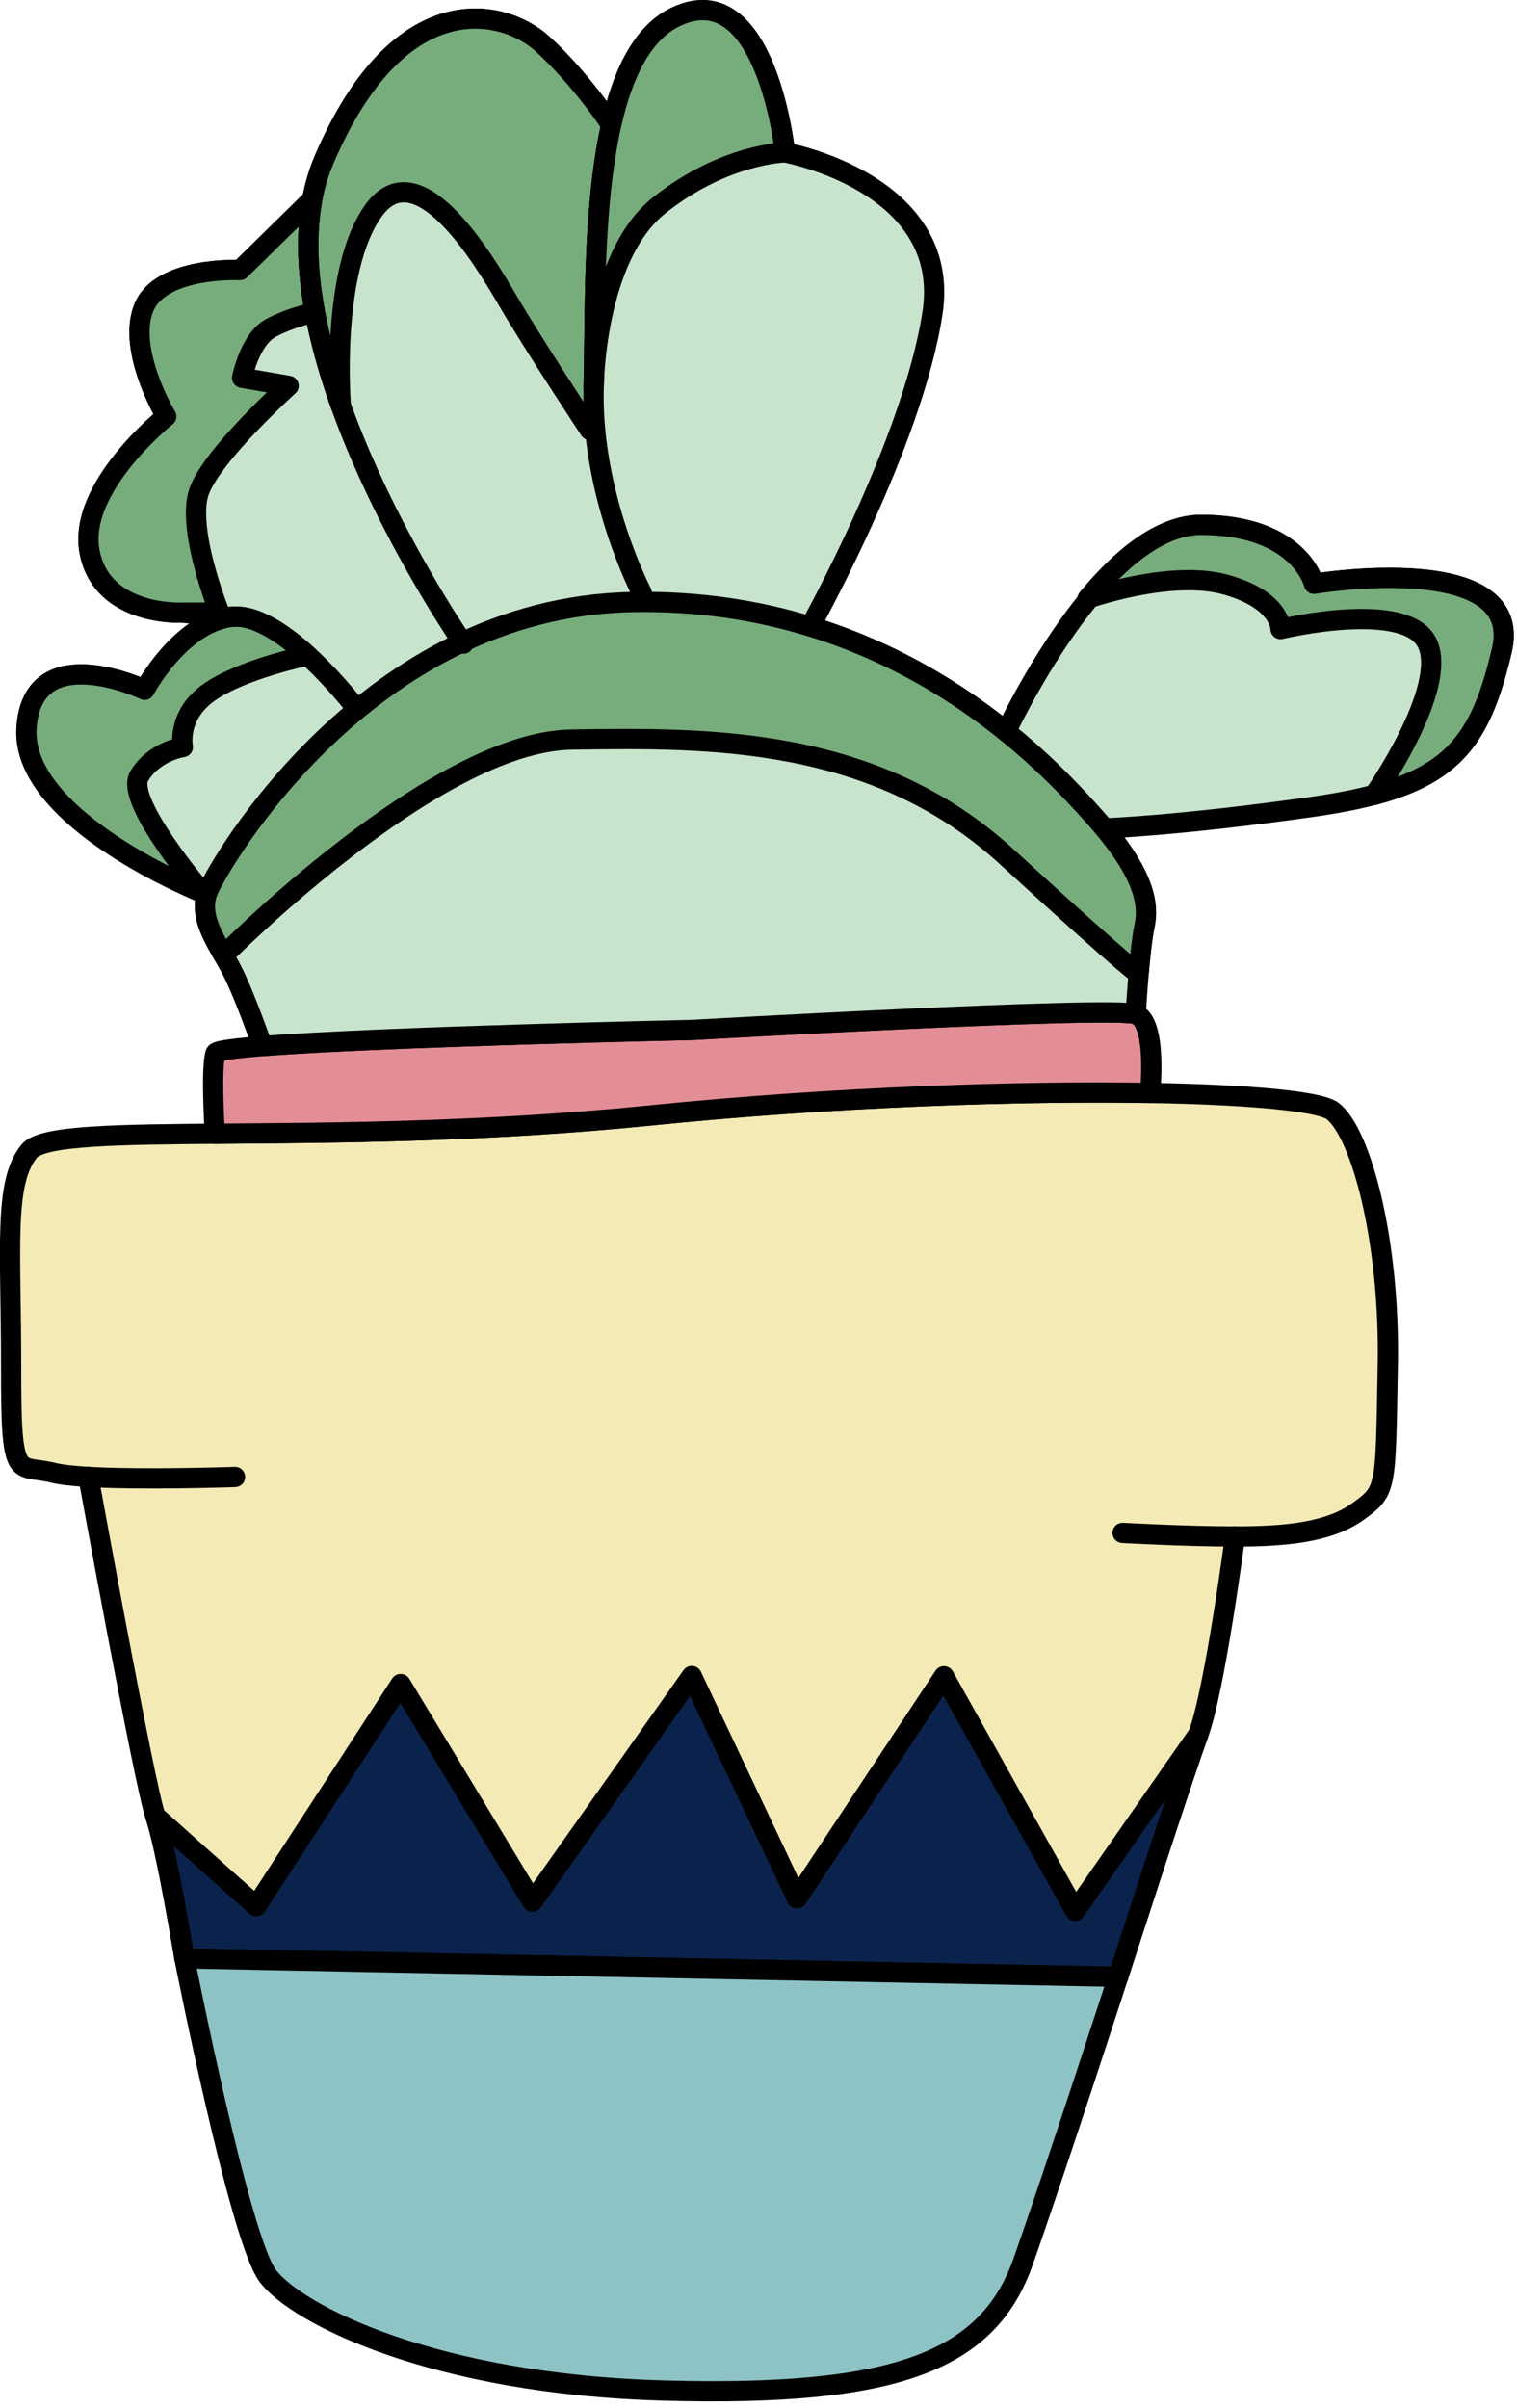 <?xml version="1.0" encoding="UTF-8" standalone="no"?>
<!DOCTYPE svg PUBLIC "-//W3C//DTD SVG 1.1//EN" "http://www.w3.org/Graphics/SVG/1.1/DTD/svg11.dtd">
<svg width="100%" height="100%" viewBox="0 0 75 119" version="1.1" xmlns="http://www.w3.org/2000/svg" xmlns:xlink="http://www.w3.org/1999/xlink" xml:space="preserve" style="fill-rule:evenodd;clip-rule:evenodd;stroke-linecap:round;stroke-linejoin:round;stroke-miterlimit:1.5;">
    <g transform="matrix(1,0,0,1,-1015.01,-361.258)">
        <path d="M1076.07,437.195C1078.48,437.195 1080.68,437.014 1082.13,435.972C1083.58,434.931 1083.51,434.919 1083.62,428.816C1083.75,422.713 1082.33,417.288 1080.9,416.173C1079.48,415.058 1063.19,414.764 1047.19,416.384C1031.19,418.005 1017.71,416.575 1016.45,418.154C1015.18,419.733 1015.56,422.896 1015.56,428.776C1015.55,434.657 1015.83,433.592 1017.65,434.049C1018.03,434.144 1018.64,434.209 1019.38,434.251C1019.38,434.251 1022.14,449.412 1022.69,451.011C1023.24,452.61 1024.13,458.047 1024.13,458.047L1070.29,458.958C1070.29,458.958 1073.44,449.183 1074.26,446.963C1075.08,444.744 1076.07,437.195 1076.07,437.195" style="fill:rgb(243,234,181);stroke:black;stroke-width:1px;"/>
        <path d="M1025.63,417.29C1025.63,417.29 1025.42,413.951 1025.67,413.308C1025.92,412.664 1049.24,412.161 1049.24,412.161C1049.24,412.161 1070.07,410.974 1071.16,411.379C1072.24,411.783 1071.87,415.274 1071.87,415.274C1065.38,415.164 1056.24,415.468 1047.19,416.384C1038.87,417.228 1031.22,417.245 1025.63,417.29" style="fill:rgb(227,142,150);stroke:black;stroke-width:1px;"/>
        <path d="M1069.61,402.199C1071.59,404.561 1071.83,405.978 1071.59,407.044C1071.34,408.182 1071.16,411.379 1071.16,411.379C1070.07,410.974 1049.24,412.161 1049.24,412.161C1049.24,412.161 1033.91,412.492 1027.98,412.96C1027.98,412.96 1027.16,410.576 1026.51,409.282C1025.86,407.989 1024.72,406.634 1025.3,405.273C1025.3,405.273 1016.06,401.821 1016.32,397.265C1016.59,392.71 1022.16,395.35 1022.16,395.35C1022.16,395.35 1023.88,392.11 1026.41,391.751L1023.98,391.536C1023.98,391.536 1020.05,391.731 1019.44,388.534C1018.83,385.338 1023.23,381.841 1023.23,381.841C1023.23,381.841 1021.3,378.625 1022.1,376.517C1022.89,374.408 1026.88,374.605 1026.88,374.605L1030.42,371.281C1030.54,370.532 1030.75,369.813 1031.04,369.135C1034.75,360.493 1039.89,361.655 1041.84,363.437C1043.79,365.219 1045.22,367.469 1045.22,367.469C1045.79,364.922 1046.76,362.861 1048.45,362.075C1052.9,360 1053.82,368.791 1053.82,368.791C1053.82,368.791 1062.11,370.294 1061.11,376.748C1060.11,383.202 1055.07,392.218 1055.07,392.218C1059.14,393.463 1062.36,395.487 1064.75,397.412C1064.75,397.412 1069.51,387.199 1074.39,387.199C1079.26,387.2 1079.97,390.111 1079.97,390.111C1079.97,390.111 1090.44,388.367 1089.26,393.399C1088.07,398.432 1086.47,400.208 1079.82,401.146C1073.17,402.084 1069.61,402.199 1069.61,402.199" style="fill:rgb(200,228,204);stroke:black;stroke-width:1px;"/>
        <g>
            <path d="M1026.07,408.482C1026.07,408.482 1036.49,397.918 1043.26,397.811C1050.03,397.704 1058.25,397.626 1064.79,403.607C1071.32,409.588 1071.3,409.367 1071.3,409.367C1071.38,408.496 1071.48,407.559 1071.59,407.044C1071.84,405.907 1071.55,404.369 1069.19,401.708C1066.82,399.048 1059.3,390.739 1046.22,391.014C1033.15,391.29 1025.88,403.912 1025.3,405.273C1024.84,406.355 1025.47,407.435 1026.07,408.482" style="fill:rgb(119,173,124);stroke:black;stroke-width:1px;"/>
            <path d="M1030.22,393.654C1029.02,392.562 1027.58,391.584 1026.41,391.751C1023.88,392.11 1022.16,395.35 1022.16,395.35C1022.16,395.35 1016.59,392.71 1016.32,397.265C1016.06,401.821 1025.04,405.386 1025.04,405.386C1025.04,405.386 1021.16,400.852 1021.89,399.618C1022.63,398.383 1024.05,398.18 1024.05,398.18C1024.05,398.18 1023.72,396.622 1025.35,395.474C1026.98,394.326 1030.22,393.654 1030.22,393.654" style="fill:rgb(119,173,124);stroke:black;stroke-width:1px;"/>
            <path d="M1030.58,376.698C1030.22,374.752 1030.12,372.841 1030.45,371.101L1026.88,374.605C1026.88,374.605 1022.89,374.408 1022.1,376.517C1021.3,378.625 1023.23,381.841 1023.23,381.841C1023.23,381.841 1018.83,385.338 1019.44,388.534C1020.05,391.731 1023.98,391.536 1023.98,391.536L1025.86,391.536C1025.86,391.536 1024.19,387.358 1024.86,385.529C1025.53,383.7 1029.28,380.327 1029.28,380.327L1026.98,379.93C1026.98,379.93 1027.35,378.017 1028.42,377.457C1029.49,376.896 1030.58,376.698 1030.58,376.698" style="fill:rgb(119,173,124);stroke:black;stroke-width:1px;"/>
            <path d="M1044.36,380.42C1044.45,377.108 1044.29,371.616 1045.23,367.44C1045.23,367.44 1043.79,365.219 1041.84,363.437C1039.89,361.655 1034.75,360.493 1031.04,369.135C1029.55,372.594 1030.36,377.119 1031.86,381.302C1031.86,381.302 1031.32,374.632 1033.49,371.649C1035.67,368.666 1038.87,373.993 1040.11,376.107C1041.34,378.22 1044.17,382.509 1044.17,382.509" style="fill:rgb(119,173,124);stroke:black;stroke-width:1px;"/>
            <path d="M1046.74,390.559C1046.74,390.559 1044.22,385.739 1044.36,380.42C1044.45,377.116 1044.29,371.641 1045.22,367.469" style="fill:none;stroke:black;stroke-width:1px;"/>
            <path d="M1037.92,393.07C1037.92,393.07 1028.92,380.083 1030.42,371.281" style="fill:none;stroke:black;stroke-width:1px;"/>
            <path d="M1026.41,391.751C1028.93,391.392 1032.66,396.31 1032.66,396.31" style="fill:none;stroke:black;stroke-width:1px;"/>
            <path d="M1053.82,368.791C1053.82,368.791 1052.9,360 1048.45,362.075C1044,364.149 1044.5,375.1 1044.36,380.42C1044.36,380.42 1044.39,373.952 1047.61,371.398C1050.83,368.844 1053.82,368.791 1053.82,368.791" style="fill:rgb(119,173,124);stroke:black;stroke-width:1px;"/>
            <path d="M1082.95,400.543C1087.03,399.462 1088.29,397.525 1089.26,393.399C1090.44,388.367 1079.97,390.111 1079.97,390.111C1079.97,390.111 1079.26,387.2 1074.39,387.199C1072.37,387.199 1070.4,388.876 1068.78,390.841C1068.78,390.841 1072.89,389.386 1075.62,390.155C1078.35,390.924 1078.32,392.35 1078.32,392.35C1078.32,392.35 1084.59,390.842 1085.59,393.081C1086.6,395.32 1082.95,400.543 1082.95,400.543" style="fill:rgb(119,173,124);stroke:black;stroke-width:1px;"/>
        </g>
        <path d="M1026.63,434.254C1026.63,434.254 1022.15,434.411 1019.38,434.251" style="fill:none;stroke:black;stroke-width:1px;"/>
        <path d="M1076.07,437.195C1073.66,437.195 1070.51,437.019 1070.51,437.019" style="fill:none;stroke:black;stroke-width:1px;"/>
        <path d="M1074.26,446.963L1068.17,455.703L1061.68,444.102L1054.41,455.084L1049.21,444.091L1041.33,455.25L1034.82,444.487L1027.68,455.47L1022.69,451.011C1023.24,452.61 1024.13,458.047 1024.13,458.047L1070.29,458.958C1070.29,458.958 1073.44,449.183 1074.26,446.963" style="fill:rgb(11,35,76);stroke:black;stroke-width:1px;"/>
        <path d="M1070.29,458.958C1070.29,458.958 1067.34,468.068 1065.6,473.014C1063.87,477.96 1059.28,479.715 1047.86,479.407C1036.44,479.099 1029.65,475.624 1028.24,473.727C1026.84,471.83 1024.13,458.047 1024.13,458.047L1070.29,458.958" style="fill:rgb(142,195,197);stroke:black;stroke-width:1px;"/>
    </g>
</svg>

